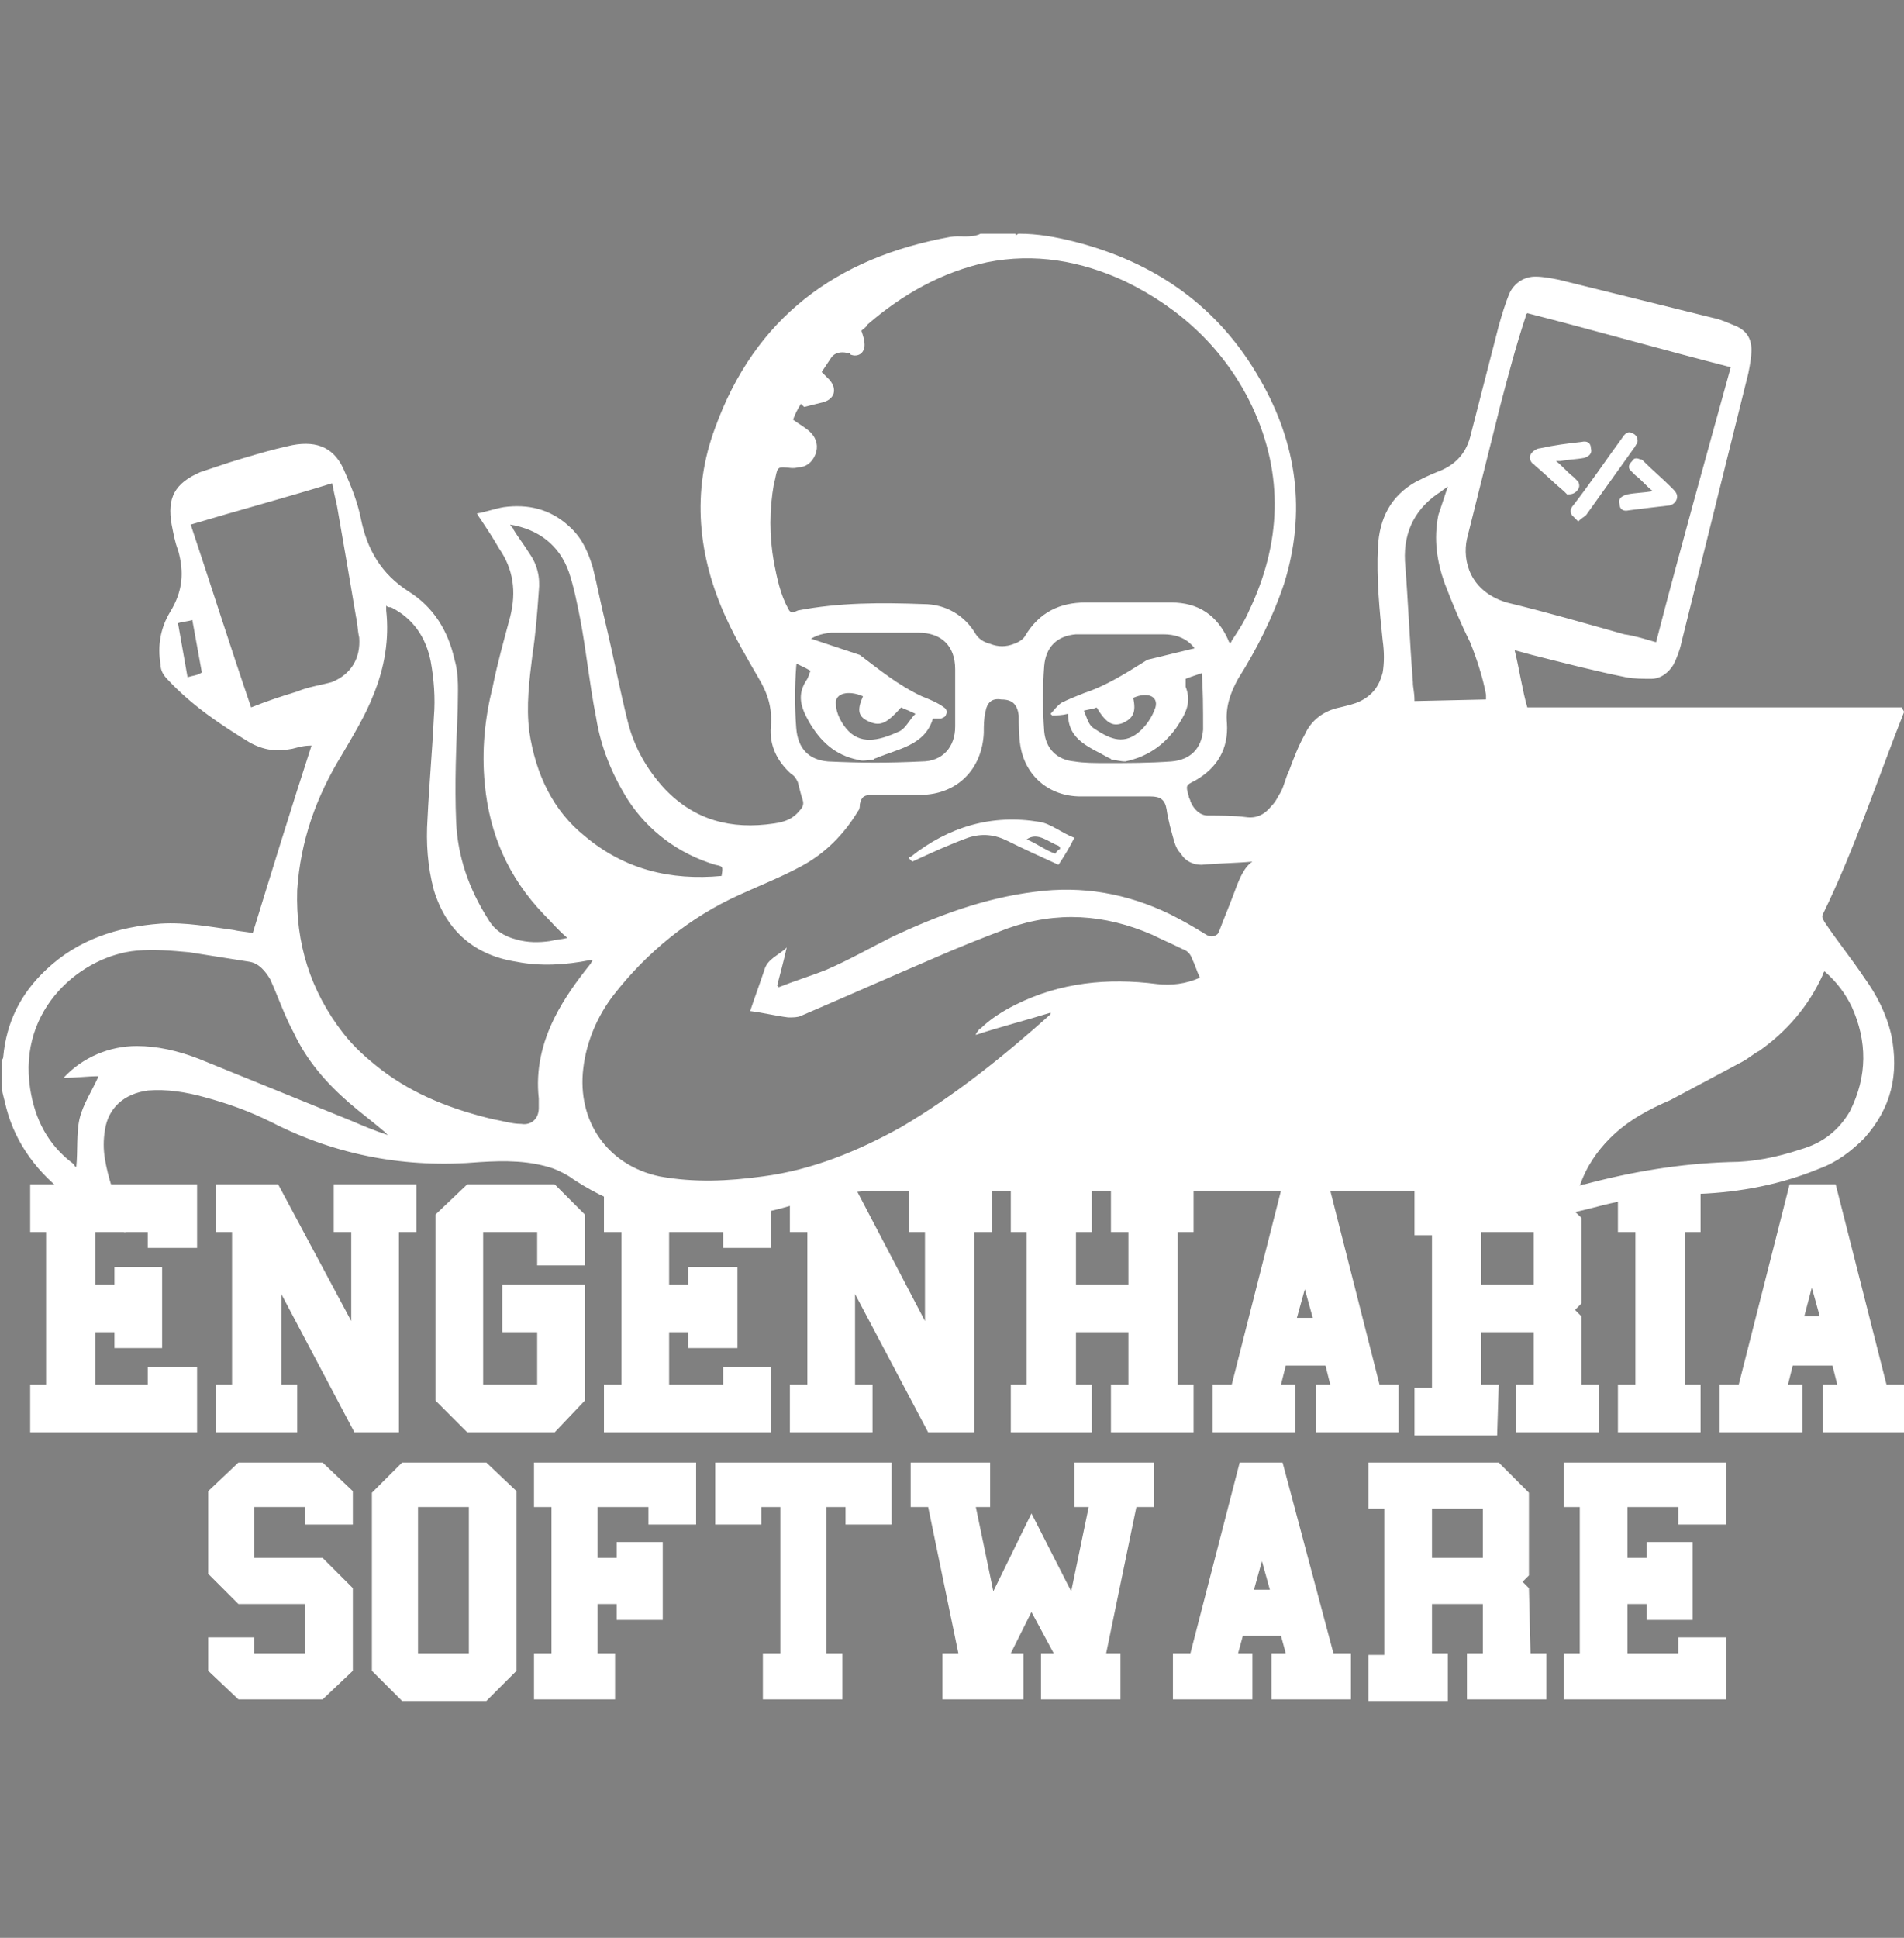 <?xml version="1.0" encoding="utf-8"?>
<!-- Generator: Adobe Illustrator 23.0.2, SVG Export Plug-In . SVG Version: 6.00 Build 0)  -->
<svg version="1.1" id="Camada_1" xmlns="http://www.w3.org/2000/svg" xmlns:xlink="http://www.w3.org/1999/xlink" x="0px" y="0px"
	 viewBox="0 0 119.8 121.9" style="enable-background:new 0 0 119.8 121.9;" xml:space="preserve">
<rect x="0" y="0" width="119.8" height="121.9" fill="#808080" stroke="none"/>
<style type="text/css">
	.st0{fill:#FFFFFF;}
	.st1{clip-path:url(#SVGID_13_);}
	.st2{clip-path:url(#SVGID_18_);}
	.st3{clip-path:url(#SVGID_19_);}
	.st4{clip-path:url(#SVGID_25_);}
	.st5{clip-path:url(#SVGID_26_);}
	.st6{clip-path:url(#SVGID_27_);}
	.st7{clip-path:url(#SVGID_34_);}
	.st8{clip-path:url(#SVGID_35_);}
	.st9{clip-path:url(#SVGID_36_);}
	.st10{clip-path:url(#SVGID_37_);}
	.st11{clip-path:url(#SVGID_45_);}
	.st12{clip-path:url(#SVGID_46_);}
	.st13{clip-path:url(#SVGID_47_);}
	.st14{clip-path:url(#SVGID_48_);}
	.st15{clip-path:url(#SVGID_49_);}
	.st16{clip-path:url(#SVGID_58_);}
	.st17{clip-path:url(#SVGID_59_);}
	.st18{clip-path:url(#SVGID_60_);}
	.st19{clip-path:url(#SVGID_61_);}
	.st20{clip-path:url(#SVGID_62_);}
	.st21{clip-path:url(#SVGID_63_);}
	.st22{clip-path:url(#SVGID_73_);}
	.st23{clip-path:url(#SVGID_74_);}
	.st24{clip-path:url(#SVGID_75_);}
	.st25{clip-path:url(#SVGID_76_);}
	.st26{clip-path:url(#SVGID_77_);}
	.st27{clip-path:url(#SVGID_78_);}
	.st28{clip-path:url(#SVGID_79_);}
	.st29{clip-path:url(#SVGID_80_);}
	.st30{fill:#600308;}
	.st31{fill:none;}
</style>
<g>
	<g>
		<g>
			<g>
				<path class="st0" d="M119.8,44.8c0-0.1-0.1-0.2-0.1-0.2v-0.1c0,0-0.1,0-0.2,0c-7.7,0-15.3,0-23,0h-0.4c-0.3-1-0.5-2.4-0.8-3.6
					c0.4,0.1,0.7,0.2,1.1,0.3c2,0.5,3.9,1,5.9,1.4c0.5,0.1,1.1,0.1,1.6,0.1c0.6,0,1.1-0.4,1.4-0.9c0.2-0.4,0.4-0.9,0.5-1.4
					c1.4-5.6,2.8-11.3,4.2-16.9c0.1-0.5,0.2-1,0.2-1.5c0-0.7-0.3-1.2-1-1.5c-0.5-0.2-0.9-0.4-1.4-0.5c-3.2-0.8-6.5-1.6-9.7-2.4
					c-0.5-0.1-1-0.2-1.5-0.2c-0.7,0-1.3,0.4-1.6,1c-0.3,0.7-0.5,1.4-0.7,2.1c-0.6,2.3-1.2,4.7-1.8,7c-0.3,1.1-1,1.8-2.1,2.2
					c-0.5,0.2-0.9,0.4-1.3,0.6c-1.6,0.9-2.3,2.3-2.4,4.1c-0.1,2,0.1,4,0.3,5.9c0.1,0.7,0.1,1.4,0,2c-0.2,0.8-0.6,1.4-1.4,1.8
					c-0.4,0.2-0.9,0.3-1.3,0.4c-1,0.2-1.8,0.8-2.2,1.7c-0.4,0.7-0.7,1.5-1,2.3c-0.2,0.4-0.3,0.9-0.5,1.3c-0.2,0.3-0.3,0.6-0.6,0.9
					c-0.4,0.5-0.9,0.8-1.6,0.7c-0.8-0.1-1.6-0.1-2.4-0.1c-0.5,0-0.9-0.4-1.1-0.9c0-0.1-0.1-0.2-0.1-0.3c-0.2-0.7-0.2-0.7,0.4-1
					c1.4-0.8,2.1-2,2-3.6c-0.1-1,0.2-1.9,0.7-2.8c1.2-1.9,2.2-3.9,2.9-6c1.4-4.5,0.8-8.8-1.5-12.8c-2.6-4.6-6.6-7.4-11.7-8.7
					c-1.2-0.3-2.3-0.5-3.5-0.5c-0.1,0-0.2,0.2-0.2,0h-2.2c-0.6,0.3-1.3,0.1-1.9,0.2c-7.2,1.3-12.3,5.1-14.8,12
					c-1.5,4-1.1,8.1,0.7,12c0.6,1.3,1.3,2.5,2,3.7c0.6,1,0.9,1.9,0.8,3.1c-0.1,1.2,0.4,2.2,1.3,3c0.2,0.1,0.3,0.3,0.4,0.5
					c0.1,0.4,0.2,0.8,0.3,1.1c0.1,0.3,0,0.5-0.2,0.7c-0.4,0.5-0.9,0.7-1.6,0.8c-2.7,0.4-5-0.2-6.9-2.2c-1.1-1.2-1.9-2.6-2.3-4.2
					c-0.5-2-0.9-4.1-1.4-6.2c-0.3-1.2-0.5-2.3-0.8-3.5c-0.3-1-0.7-1.9-1.5-2.6c-1.2-1.1-2.6-1.4-4.1-1.2c-0.6,0.1-1.1,0.3-1.7,0.4
					c0.1,0.1,0.1,0.2,0.2,0.3c0.4,0.6,0.8,1.2,1.2,1.9c0.9,1.3,1.1,2.7,0.7,4.3c-0.4,1.5-0.8,2.9-1.1,4.4c-0.5,2-0.7,4-0.5,6.1
					c0.3,3.2,1.5,5.9,3.7,8.2c0.5,0.5,0.9,1,1.5,1.5c-0.4,0.1-0.7,0.1-1.1,0.2c-0.7,0.1-1.4,0.1-2.1-0.1c-0.8-0.2-1.4-0.6-1.8-1.3
					c-1.2-1.9-1.9-3.9-2-6.1c-0.1-2.4,0-4.7,0.1-7.1c0-1,0.1-2.1-0.2-3.1c-0.4-1.8-1.3-3.3-2.9-4.3c-1.7-1.1-2.6-2.6-3-4.6
					c-0.2-1-0.6-2-1-2.9c-0.6-1.5-1.7-2-3.3-1.7c-1.4,0.3-2.7,0.7-4,1.1c-0.6,0.2-1.2,0.4-1.8,0.6c-1.6,0.7-2.1,1.6-1.8,3.3
					c0.1,0.5,0.2,1.1,0.4,1.6c0.4,1.4,0.3,2.6-0.5,3.9c-0.6,1-0.8,2.1-0.6,3.3c0,0.4,0.2,0.7,0.5,1c1.5,1.6,3.3,2.8,5.1,3.9
					c0.9,0.5,1.7,0.6,2.7,0.4c0.4-0.1,0.7-0.2,1.2-0.2c-1.3,4-2.5,7.9-3.7,11.8c-0.4-0.1-0.8-0.1-1.2-0.2c-1.5-0.2-3-0.5-4.6-0.4
					c-2.7,0.2-5.2,1-7.2,2.9c-1.6,1.5-2.5,3.3-2.7,5.5c0,0.1-0.1,0.2-0.1,0.2v1.5c0,0.4,0.1,0.7,0.2,1.1C0.8,71.6,2.1,73.5,4,75
					c1.1,0.9,2.3,1.7,3.6,2.2c0.1,0,0.2-0.1,0.2,0.3h0.1c-0.1-0.4-0.2-0.9-0.3-1.2c-0.4-1.1-0.8-2.2-1-3.4c-0.1-0.6-0.1-1.2,0-1.8
					c0.2-1.4,1.2-2.3,2.7-2.5c1.2-0.1,2.4,0.1,3.5,0.4c1.5,0.4,2.9,0.9,4.3,1.6c4.1,2.1,8.5,2.9,13.1,2.5c1.6-0.1,3.1-0.1,4.6,0.4
					c0.5,0.2,0.9,0.4,1.3,0.7c2.9,1.9,6,2.7,9.4,2.4c1.6-0.1,3.2-0.4,4.7-0.9c1.8-0.6,3.6-0.8,5.5-0.8c5.4,0,10.8,0,16.2,0
					c2.9,0,5.8,0,8.7,0c5.5,0,11.1,0,16.6,0h0.3c0.1,0.8,0.2,1.1,0.2,1.7c1.1-0.3,2.1-0.5,3.2-0.8c2-0.5,4-0.6,6-0.7
					c2.6-0.1,5.2-0.6,7.6-1.6c1.1-0.4,2-1.1,2.8-1.9c1.7-1.9,2.2-4,1.7-6.5c-0.3-1.3-0.9-2.5-1.7-3.6c-0.8-1.2-1.7-2.3-2.5-3.5
					c-0.1-0.2-0.2-0.3-0.1-0.5C116.7,53.4,118.1,49.1,119.8,44.8z M75.7,45.9c-0.1,1.2-0.8,1.9-2,2c-1.4,0.1-2.7,0.1-4.1,0.1
					c-0.7,0-1.4,0-2-0.1c-1.1-0.1-1.8-0.8-1.9-1.9c-0.1-1.4-0.1-2.8,0-4.1c0.1-1.2,0.8-1.9,2-2c0.9,0,2.1,0,2.7,0l0,0
					c1,0,1.9,0,2.8,0c1.4,0,2.3,0.8,2.4,2.2C75.7,43.3,75.7,44.6,75.7,45.9z M49.6,38.3c-0.5-0.9-0.7-1.9-0.9-2.9
					c-0.3-1.7-0.3-3.3,0-5c0.1-0.3,0.1-0.5,0.2-0.8c0.1-0.2,0.2-0.2,0.4-0.2c0.3,0,0.6,0.1,0.9,0c0.5,0,0.9-0.3,1.1-0.8
					c0.2-0.5,0.1-1-0.3-1.4c-0.3-0.3-0.7-0.5-1.1-0.8c0.1-0.3,0.3-0.7,0.5-1c0.1,0.1,0.1,0.1,0.2,0.2c0.4-0.1,0.8-0.2,1.2-0.3
					c0.7-0.2,0.9-0.8,0.4-1.4c-0.2-0.2-0.3-0.3-0.5-0.5c0.2-0.3,0.4-0.6,0.6-0.9c0.2-0.3,0.6-0.4,1-0.3c0.1,0,0.2,0,0.2,0.1
					c0.5,0.2,0.9-0.1,0.9-0.6c0-0.3-0.1-0.6-0.2-0.9c0.1-0.1,0.3-0.2,0.4-0.4c2.2-1.9,4.7-3.3,7.5-3.9c3-0.6,5.9-0.1,8.7,1.2
					c3.5,1.7,6.3,4.3,8,7.9c2,4.3,1.8,8.6-0.2,12.8c-0.3,0.7-0.7,1.3-1.1,1.9c0,0.1-0.1,0.1-0.1,0.2c0-0.1-0.1-0.1-0.1-0.2
					c-0.7-1.6-1.9-2.4-3.6-2.4c-0.8,0-1.7,0-2.5,0c-1,0-1.9,0-2.9,0c-1.6,0-2.9,0.6-3.8,2.1c-0.1,0.2-0.4,0.4-0.7,0.5
					c-0.5,0.2-1,0.2-1.5,0c-0.4-0.1-0.7-0.3-0.9-0.6c-0.7-1.2-1.9-1.9-3.3-1.9c-2.7-0.1-5.3-0.1-7.9,0.4
					C49.8,38.6,49.7,38.5,49.6,38.3z M50.1,45.8c-0.1-1.3-0.1-2.6,0-3.9c0.1-1.3,0.9-2,2.2-2.1c0.9,0,1.8,0,2.8,0c0.6,0,1.2,0,1.7,0
					c0.3,0,0.7,0,1,0c1.4,0,2.3,0.8,2.3,2.3c0,1.2,0,2.4,0,3.6c0,1.3-0.8,2.2-2.1,2.2c-2,0.1-3.9,0.1-5.9,0
					C50.9,47.8,50.2,47.1,50.1,45.8z M33.3,46c-0.2-1.6,0-3.2,0.2-4.8c0.2-1.3,0.3-2.6,0.4-4c0.1-0.9-0.1-1.7-0.6-2.4
					c-0.3-0.5-0.7-1-1-1.5c0-0.1-0.1-0.1-0.2-0.3c1.8,0.3,3.1,1.3,3.7,3c0.3,0.9,0.5,1.9,0.7,2.9c0.4,2.1,0.6,4.2,1,6.2
					c0.3,1.9,1,3.6,2,5.2c1.3,2,3.2,3.4,5.5,4.1c0.5,0.1,0.5,0.1,0.4,0.7c-3.2,0.3-6.1-0.4-8.6-2.5C34.8,51,33.7,48.7,33.3,46z
					 M11.8,42.6c-0.2-1.1-0.4-2.3-0.6-3.4c0.3-0.1,0.6-0.1,0.9-0.2c0.2,1.1,0.4,2.2,0.6,3.3C12.4,42.5,12.1,42.5,11.8,42.6z
					 M18.7,43.5c-1,0.3-1.9,0.6-2.9,1c-1.3-3.8-2.5-7.6-3.8-11.5c3-0.9,6-1.7,8.9-2.6c0.1,0.5,0.2,1,0.3,1.4c0.4,2.3,0.8,4.6,1.2,7
					c0.1,0.4,0.1,0.9,0.2,1.3c0.1,1.3-0.5,2.3-1.7,2.8C20.2,43.1,19.4,43.2,18.7,43.5z M22.1,70.5c-3.2-1.3-6.4-2.6-9.6-3.9
					c-1.3-0.5-2.6-0.8-3.9-0.8c-1.7,0-3.4,0.7-4.6,2c0.8,0,1.5-0.1,2.2-0.1c-0.4,0.9-1,1.8-1.2,2.7c-0.2,0.9-0.1,2-0.2,3
					c-0.1,0-0.1-0.1-0.2-0.2C3,72,2.2,70.4,1.9,68.5c-0.8-5.1,3.3-8.4,6.7-8.7c1.1-0.1,2.2,0,3.3,0.1c1.3,0.2,2.5,0.4,3.8,0.6
					c0.6,0.1,1,0.6,1.3,1.1c0.5,1.1,0.9,2.3,1.5,3.4c0.8,1.7,2,3.1,3.5,4.4c0.7,0.6,1.5,1.2,2.2,1.8c0.1,0.1,0.1,0.1,0.2,0.2
					C23.5,71.1,22.8,70.8,22.1,70.5z M34.9,64c-0.8,1.6-1.2,3.3-1,5.1c0,0.2,0,0.4,0,0.6c0,0.7-0.5,1.1-1.1,1
					c-0.6,0-1.2-0.2-1.8-0.3c-2.5-0.6-4.9-1.5-7-3.1c-0.9-0.7-1.7-1.4-2.4-2.3c-2.1-2.7-3-5.7-2.9-9c0.2-3.1,1.2-5.9,2.8-8.5
					c0.7-1.2,1.5-2.5,2-3.8c0.7-1.7,1-3.5,0.8-5.3c0-0.1,0-0.2,0-0.3c0.1,0.1,0.2,0.1,0.3,0.1c1.4,0.7,2.2,1.9,2.5,3.4
					c0.2,1.1,0.3,2.3,0.2,3.5c-0.1,2.1-0.3,4.3-0.4,6.4c-0.1,1.5,0,3,0.4,4.5c0.8,2.6,2.6,4.1,5.2,4.5c1.5,0.3,3.1,0.2,4.6-0.1
					c0,0,0.1,0,0.2,0c-0.1,0.1-0.1,0.2-0.2,0.3C36.3,61.7,35.5,62.8,34.9,64z M77.6,56.3c-0.3,0.8-0.6,1.5-0.9,2.3
					c-0.1,0.3-0.5,0.4-0.8,0.2c-0.8-0.5-1.5-0.9-2.3-1.3c-2.7-1.3-5.5-1.8-8.5-1.4c-3.2,0.4-6.1,1.5-8.9,2.8
					c-1.4,0.7-2.8,1.5-4.2,2.1c-1,0.4-2,0.7-3,1.1c0,0,0,0-0.1-0.1c0.2-0.8,0.4-1.5,0.6-2.4c-0.5,0.5-1.2,0.7-1.4,1.4
					c-0.3,0.9-0.6,1.7-0.9,2.6c0.8,0.1,1.6,0.3,2.4,0.4c0.3,0,0.6,0,0.8-0.1c2.8-1.2,5.5-2.4,8.3-3.6c1.6-0.7,3.1-1.3,4.7-1.9
					c3.1-1.1,6.1-0.9,9.1,0.4c0.6,0.3,1.3,0.6,1.9,0.9c0.3,0.1,0.5,0.3,0.6,0.6c0.2,0.4,0.3,0.8,0.5,1.2c-0.9,0.4-1.8,0.5-2.7,0.4
					c-3.1-0.4-6.1-0.1-8.9,1.3c-0.8,0.4-1.6,0.9-2.2,1.5c-0.1,0-0.1,0.1-0.2,0.2c0,0-0.1,0.1-0.1,0.2c1.5-0.5,3.1-0.9,4.7-1.4
					c0,0.1,0,0.1,0,0.1c-2.9,2.6-6,5.1-9.4,7.1c-2.7,1.5-5.6,2.7-8.7,3.1c-2.2,0.3-4.3,0.4-6.5,0c-3.3-0.7-5.2-3.5-4.8-6.8
					c0.2-1.7,0.9-3.3,1.9-4.6c2.1-2.7,4.8-4.9,7.9-6.3c1.3-0.6,2.6-1.1,3.9-1.8c1.5-0.8,2.7-2,3.6-3.5c0.1-0.1,0.1-0.3,0.1-0.4
					c0.1-0.5,0.3-0.6,0.8-0.6c1,0,2,0,3,0c2.3,0,3.9-1.6,4-3.9c0-0.4,0-0.9,0.1-1.3c0.1-0.6,0.4-0.9,1-0.8c0.7,0,1,0.3,1.1,1
					c0,0.6,0,1.3,0.1,1.9c0.3,1.9,1.8,3.2,3.8,3.2c1.5,0,2.9,0,4.4,0c0.6,0,0.9,0.2,1,0.8c0.1,0.7,0.3,1.4,0.5,2.1
					c0.1,0.3,0.2,0.5,0.4,0.7c0.3,0.5,0.8,0.7,1.3,0.7c1.1-0.1,2.1-0.1,3.2-0.2C78.2,54.6,77.9,55.5,77.6,56.3z M89,44.1
					c0-0.6-0.1-0.8-0.1-1.2c-0.2-2.5-0.3-5.1-0.5-7.6c-0.1-1.9,0.7-3.4,2.3-4.4c0.1-0.1,0.3-0.2,0.4-0.3c-0.2,0.6-0.4,1.2-0.6,1.8
					c-0.3,1.5-0.1,2.9,0.4,4.3c0.5,1.3,1,2.5,1.6,3.7c0.4,1,0.8,2.2,1,3.3c0,0.1,0-0.2,0,0.3L89,44.1L89,44.1z M92.3,33.9
					c0.7-2.8,1.4-5.6,2.1-8.4c0.5-1.9,1-3.8,1.6-5.6c0-0.1,0-0.1,0.1-0.2c4.3,1.1,8.5,2.3,12.8,3.4c-1.6,5.8-3.2,11.5-4.7,17.3
					c-0.7-0.2-1.3-0.4-2-0.5c-2.5-0.7-4.9-1.4-7.4-2C92.5,37.2,92,35.3,92.3,33.9z M97.8,59.5c-0.6-0.1-1.1-0.3-1.6-0.5
					c-0.6-0.3-1-1-0.9-1.5c0.1-0.4,0.3-0.7,0.7-0.9c0.3-0.2,0.6-0.4,0.7-0.8c0.1-0.3,0.4-0.5,0.8-0.6c-0.6-0.6-0.7-1-0.5-1.6
					c0.7,0.1,1.3,0.5,1.6,1.2c0.3-0.1,0.6-0.2,1-0.3c0.1,0,0.2,0,0.2,0c0.1,0,0.2,0.1,0.3,0.2c-0.1,0.1-0.2,0.2-0.3,0.2
					c-0.4,0-0.8,0.2-1.1,0.5c0,0,0,0.1,0.1,0.1c0.5,0.4,0.8,0.8,0.6,1.5c-0.1,0.2,0,0.4,0.1,0.6c0.2,0.5,0.4,1,0,1.5
					C98.9,59.4,98.4,59.6,97.8,59.5z M116.5,63.3c1,2.2,1,4.4-0.1,6.6c-0.7,1.2-1.7,2-3.1,2.4c-1.5,0.5-3,0.8-4.5,0.8
					c-3.1,0.1-6.1,0.6-9.1,1.4c-0.1,0-0.2,0-0.3,0.1c0.4-1.2,1.1-2.2,1.9-3c1.1-1.1,2.4-1.8,3.8-2.4c1.5-0.8,3-1.6,4.5-2.4
					c0.4-0.2,0.7-0.5,1.1-0.7c1.7-1.2,3.1-2.8,4-4.8c0,0,0-0.1,0.1-0.2C115.6,61.8,116.1,62.5,116.5,63.3z"/>
				<path class="st0" d="M103,27.9c0.1-0.2,0-0.5-0.2-0.6c-0.3-0.2-0.5-0.1-0.7,0.2c-1.1,1.5-2.1,3-3.2,4.4c-0.1,0.2-0.1,0.3,0,0.5
					c0.1,0.1,0.2,0.2,0.4,0.4c0.2-0.2,0.4-0.3,0.5-0.4c1-1.4,2-2.8,3-4.2C102.9,28.1,102.9,28,103,27.9z"/>
				<path class="st0" d="M105.5,31.4c0.1-0.3-0.1-0.5-0.3-0.7c-0.6-0.6-1.2-1.1-1.8-1.7c-0.1-0.1-0.1-0.1-0.2-0.1
					c-0.2-0.1-0.4-0.1-0.5,0.1c-0.2,0.2-0.3,0.4-0.1,0.6c0.1,0.1,0.2,0.2,0.3,0.3c0.4,0.3,0.7,0.7,1.1,1c-0.6,0.1-1.1,0.1-1.6,0.2
					c-0.4,0.1-0.6,0.3-0.5,0.6c0,0.3,0.2,0.5,0.6,0.4c0.8-0.1,1.6-0.2,2.5-0.3C105.1,31.8,105.4,31.7,105.5,31.4z"/>
				<path class="st0" d="M99.2,30.9c0.2-0.2,0.2-0.4,0.1-0.6c-0.1-0.1-0.2-0.2-0.3-0.3c-0.4-0.3-0.7-0.7-1.1-1c0.1,0,0.2,0,0.3,0
					c0.5-0.1,1-0.1,1.5-0.2c0.3-0.1,0.5-0.3,0.4-0.6c0-0.3-0.2-0.5-0.6-0.4c-0.9,0.1-1.7,0.2-2.6,0.4c-0.2,0-0.5,0.2-0.6,0.4
					c-0.1,0.2,0,0.5,0.2,0.6c0,0,0.1,0.1,0.1,0.1c0.6,0.5,1.2,1.1,1.8,1.6c0.1,0.1,0.1,0.1,0.2,0.2C98.8,31.1,99,31.1,99.2,30.9z"/>
				<path class="st0" d="M18.5,37.7L18.5,37.7C18.5,37.7,18.5,37.7,18.5,37.7C18.5,37.7,18.5,37.7,18.5,37.7L18.5,37.7z"/>
			</g>
		</g>
		<g>
			<g>
				<g>
					<polygon id="SVGID_1_" class="st0" points="15,92 13.1,93.8 13.1,99 15,100.9 19.2,100.9 19.2,104 16,104 16,103 13.1,103 
						13.1,105.1 15,106.9 20.3,106.9 22.2,105.1 22.2,99.9 20.3,98 16,98 16,94.8 19.2,94.8 19.2,95.9 22.2,95.9 22.2,93.8 20.3,92 
											"/>
				</g>
				<g>
					<path id="SVGID_2_" class="st0" d="M25.3,92l-1.9,1.9v11.2l1.9,1.9h5.3l1.9-1.9V93.8L30.6,92H25.3z M29.5,94.8v9.2h-3.2v-9.2
						H29.5z"/>
				</g>
				<g>
					<polygon id="SVGID_3_" class="st0" points="33.6,94.8 34.7,94.8 34.7,104 33.6,104 33.6,106.9 38.7,106.9 38.7,104 37.6,104 
						37.6,100.9 38.8,100.9 38.8,101.9 41.7,101.9 41.7,97 38.8,97 38.8,98 37.6,98 37.6,94.8 40.8,94.8 40.8,95.9 43.8,95.9 
						43.8,92 33.6,92 					"/>
				</g>
				<g>
					<polygon id="SVGID_4_" class="st0" points="45,95.9 47.9,95.9 47.9,94.8 49.1,94.8 49.1,104 48,104 48,106.9 53,106.9 53,104 
						52,104 52,94.8 53.2,94.8 53.2,95.9 56.1,95.9 56.1,92 45,92 					"/>
				</g>
				<g>
					<polygon id="SVGID_5_" class="st0" points="67.6,94.8 68.5,94.8 67.4,100.1 64.9,95.2 62.5,100.1 61.4,94.8 62.3,94.8 62.3,92 
						57.3,92 57.3,94.8 58.4,94.8 60.3,104 59.3,104 59.3,106.9 64.4,106.9 64.4,104 63.6,104 64.9,101.4 66.3,104 65.5,104 
						65.5,106.9 70.5,106.9 70.5,104 69.6,104 71.5,94.8 72.6,94.8 72.6,92 67.6,92 					"/>
				</g>
				<g>
					<path id="SVGID_6_" class="st0" d="M80.7,92H78L74.9,104h-1.1v2.9h5V104h-0.9l0.3-1.1h2.4l0.3,1.1h-0.9v2.9h5V104h-1.1L80.7,92
						z M78.9,100l0.5-1.8l0.5,1.8H78.9z"/>
				</g>
				<g>
					<path id="SVGID_7_" class="st0" d="M96.2,99.9l-0.4-0.4l0.4-0.4v-5.2l-1.9-1.9h-8.2v2.9h1v9.2h-1v2.9h5V104h-1v-3.1h3.2v3.1h-1
						v2.9h5V104h-1L96.2,99.9L96.2,99.9z M90.1,98v-3.1h3.2V98H90.1z"/>
				</g>
				<g>
					<polygon id="SVGID_8_" class="st0" points="98.4,94.8 99.4,94.8 99.4,104 98.4,104 98.4,106.9 108.6,106.9 108.6,103 
						105.6,103 105.6,104 102.4,104 102.4,100.9 103.6,100.9 103.6,101.9 106.5,101.9 106.5,97 103.6,97 103.6,98 102.4,98 
						102.4,94.8 105.6,94.8 105.6,95.9 108.6,95.9 108.6,92 98.4,92 					"/>
				</g>
				<g>
					<defs>
						<polygon id="SVGID_9_" points="15,92 13.1,93.8 13.1,99 15,100.9 19.2,100.9 19.2,104 16,104 16,103 13.1,103 13.1,105.1 
							15,106.9 20.3,106.9 22.2,105.1 22.2,99.9 20.3,98 16,98 16,94.8 19.2,94.8 19.2,95.9 22.2,95.9 22.2,93.8 20.3,92 						"/>
					</defs>
					<clipPath id="SVGID_10_">
						<use xlink:href="#SVGID_9_"  style="overflow:visible;"/>
					</clipPath>
				</g>
				<g>
					<defs>
						<polygon id="SVGID_11_" points="15,92 13.1,93.8 13.1,99 15,100.9 19.2,100.9 19.2,104 16,104 16,103 13.1,103 13.1,105.1 
							15,106.9 20.3,106.9 22.2,105.1 22.2,99.9 20.3,98 16,98 16,94.8 19.2,94.8 19.2,95.9 22.2,95.9 22.2,93.8 20.3,92 						"/>
					</defs>
					<defs>
						<path id="SVGID_12_" d="M25.3,92l-1.9,1.9v11.2l1.9,1.9h5.3l1.9-1.9V93.8L30.6,92H25.3z M29.5,94.8v9.2h-3.2v-9.2H29.5z"/>
					</defs>
					<clipPath id="SVGID_13_">
						<use xlink:href="#SVGID_11_"  style="overflow:visible;"/>
					</clipPath>
					<clipPath id="SVGID_14_" class="st1">
						<use xlink:href="#SVGID_12_"  style="overflow:visible;"/>
					</clipPath>
				</g>
				<g>
					<defs>
						<polygon id="SVGID_15_" points="15,92 13.1,93.8 13.1,99 15,100.9 19.2,100.9 19.2,104 16,104 16,103 13.1,103 13.1,105.1 
							15,106.9 20.3,106.9 22.2,105.1 22.2,99.9 20.3,98 16,98 16,94.8 19.2,94.8 19.2,95.9 22.2,95.9 22.2,93.8 20.3,92 						"/>
					</defs>
					<defs>
						<path id="SVGID_16_" d="M25.3,92l-1.9,1.9v11.2l1.9,1.9h5.3l1.9-1.9V93.8L30.6,92H25.3z M29.5,94.8v9.2h-3.2v-9.2H29.5z"/>
					</defs>
					<defs>
						<polygon id="SVGID_17_" points="33.6,94.8 34.7,94.8 34.7,104 33.6,104 33.6,106.9 38.7,106.9 38.7,104 37.6,104 37.6,100.9 
							38.8,100.9 38.8,101.9 41.7,101.9 41.7,97 38.8,97 38.8,98 37.6,98 37.6,94.8 40.8,94.8 40.8,95.9 43.8,95.9 43.8,92 33.6,92 
													"/>
					</defs>
					<clipPath id="SVGID_18_">
						<use xlink:href="#SVGID_15_"  style="overflow:visible;"/>
					</clipPath>
					<clipPath id="SVGID_19_" class="st2">
						<use xlink:href="#SVGID_16_"  style="overflow:visible;"/>
					</clipPath>
					<clipPath id="SVGID_20_" class="st3">
						<use xlink:href="#SVGID_17_"  style="overflow:visible;"/>
					</clipPath>
				</g>
				<g>
					<defs>
						<polygon id="SVGID_21_" points="15,92 13.1,93.8 13.1,99 15,100.9 19.2,100.9 19.2,104 16,104 16,103 13.1,103 13.1,105.1 
							15,106.9 20.3,106.9 22.2,105.1 22.2,99.9 20.3,98 16,98 16,94.8 19.2,94.8 19.2,95.9 22.2,95.9 22.2,93.8 20.3,92 						"/>
					</defs>
					<defs>
						<path id="SVGID_22_" d="M25.3,92l-1.9,1.9v11.2l1.9,1.9h5.3l1.9-1.9V93.8L30.6,92H25.3z M29.5,94.8v9.2h-3.2v-9.2H29.5z"/>
					</defs>
					<defs>
						<polygon id="SVGID_23_" points="33.6,94.8 34.7,94.8 34.7,104 33.6,104 33.6,106.9 38.7,106.9 38.7,104 37.6,104 37.6,100.9 
							38.8,100.9 38.8,101.9 41.7,101.9 41.7,97 38.8,97 38.8,98 37.6,98 37.6,94.8 40.8,94.8 40.8,95.9 43.8,95.9 43.8,92 33.6,92 
													"/>
					</defs>
					<defs>
						<polygon id="SVGID_24_" points="45,95.9 47.9,95.9 47.9,94.8 49.1,94.8 49.1,104 48,104 48,106.9 53,106.9 53,104 52,104 
							52,94.8 53.2,94.8 53.2,95.9 56.1,95.9 56.1,92 45,92 						"/>
					</defs>
					<clipPath id="SVGID_25_">
						<use xlink:href="#SVGID_21_"  style="overflow:visible;"/>
					</clipPath>
					<clipPath id="SVGID_26_" class="st4">
						<use xlink:href="#SVGID_22_"  style="overflow:visible;"/>
					</clipPath>
					<clipPath id="SVGID_27_" class="st5">
						<use xlink:href="#SVGID_23_"  style="overflow:visible;"/>
					</clipPath>
					<clipPath id="SVGID_28_" class="st6">
						<use xlink:href="#SVGID_24_"  style="overflow:visible;"/>
					</clipPath>
				</g>
				<g>
					<defs>
						<polygon id="SVGID_29_" points="15,92 13.1,93.8 13.1,99 15,100.9 19.2,100.9 19.2,104 16,104 16,103 13.1,103 13.1,105.1 
							15,106.9 20.3,106.9 22.2,105.1 22.2,99.9 20.3,98 16,98 16,94.8 19.2,94.8 19.2,95.9 22.2,95.9 22.2,93.8 20.3,92 						"/>
					</defs>
					<defs>
						<path id="SVGID_30_" d="M25.3,92l-1.9,1.9v11.2l1.9,1.9h5.3l1.9-1.9V93.8L30.6,92H25.3z M29.5,94.8v9.2h-3.2v-9.2H29.5z"/>
					</defs>
					<defs>
						<polygon id="SVGID_31_" points="33.6,94.8 34.7,94.8 34.7,104 33.6,104 33.6,106.9 38.7,106.9 38.7,104 37.6,104 37.6,100.9 
							38.8,100.9 38.8,101.9 41.7,101.9 41.7,97 38.8,97 38.8,98 37.6,98 37.6,94.8 40.8,94.8 40.8,95.9 43.8,95.9 43.8,92 33.6,92 
													"/>
					</defs>
					<defs>
						<polygon id="SVGID_32_" points="45,95.9 47.9,95.9 47.9,94.8 49.1,94.8 49.1,104 48,104 48,106.9 53,106.9 53,104 52,104 
							52,94.8 53.2,94.8 53.2,95.9 56.1,95.9 56.1,92 45,92 						"/>
					</defs>
					<defs>
						<polygon id="SVGID_33_" points="67.6,94.8 68.5,94.8 67.4,100.1 64.9,95.2 62.5,100.1 61.4,94.8 62.3,94.8 62.3,92 57.3,92 
							57.3,94.8 58.4,94.8 60.3,104 59.3,104 59.3,106.9 64.4,106.9 64.4,104 63.6,104 64.9,101.4 66.3,104 65.5,104 65.5,106.9 
							70.5,106.9 70.5,104 69.6,104 71.5,94.8 72.6,94.8 72.6,92 67.6,92 						"/>
					</defs>
					<clipPath id="SVGID_34_">
						<use xlink:href="#SVGID_29_"  style="overflow:visible;"/>
					</clipPath>
					<clipPath id="SVGID_35_" class="st7">
						<use xlink:href="#SVGID_30_"  style="overflow:visible;"/>
					</clipPath>
					<clipPath id="SVGID_36_" class="st8">
						<use xlink:href="#SVGID_31_"  style="overflow:visible;"/>
					</clipPath>
					<clipPath id="SVGID_37_" class="st9">
						<use xlink:href="#SVGID_32_"  style="overflow:visible;"/>
					</clipPath>
					<clipPath id="SVGID_38_" class="st10">
						<use xlink:href="#SVGID_33_"  style="overflow:visible;"/>
					</clipPath>
				</g>
				<g>
					<defs>
						<polygon id="SVGID_39_" points="15,92 13.1,93.8 13.1,99 15,100.9 19.2,100.9 19.2,104 16,104 16,103 13.1,103 13.1,105.1 
							15,106.9 20.3,106.9 22.2,105.1 22.2,99.9 20.3,98 16,98 16,94.8 19.2,94.8 19.2,95.9 22.2,95.9 22.2,93.8 20.3,92 						"/>
					</defs>
					<defs>
						<path id="SVGID_40_" d="M25.3,92l-1.9,1.9v11.2l1.9,1.9h5.3l1.9-1.9V93.8L30.6,92H25.3z M29.5,94.8v9.2h-3.2v-9.2H29.5z"/>
					</defs>
					<defs>
						<polygon id="SVGID_41_" points="33.6,94.8 34.7,94.8 34.7,104 33.6,104 33.6,106.9 38.7,106.9 38.7,104 37.6,104 37.6,100.9 
							38.8,100.9 38.8,101.9 41.7,101.9 41.7,97 38.8,97 38.8,98 37.6,98 37.6,94.8 40.8,94.8 40.8,95.9 43.8,95.9 43.8,92 33.6,92 
													"/>
					</defs>
					<defs>
						<polygon id="SVGID_42_" points="45,95.9 47.9,95.9 47.9,94.8 49.1,94.8 49.1,104 48,104 48,106.9 53,106.9 53,104 52,104 
							52,94.8 53.2,94.8 53.2,95.9 56.1,95.9 56.1,92 45,92 						"/>
					</defs>
					<defs>
						<polygon id="SVGID_43_" points="67.6,94.8 68.5,94.8 67.4,100.1 64.9,95.2 62.5,100.1 61.4,94.8 62.3,94.8 62.3,92 57.3,92 
							57.3,94.8 58.4,94.8 60.3,104 59.3,104 59.3,106.9 64.4,106.9 64.4,104 63.6,104 64.9,101.4 66.3,104 65.5,104 65.5,106.9 
							70.5,106.9 70.5,104 69.6,104 71.5,94.8 72.6,94.8 72.6,92 67.6,92 						"/>
					</defs>
					<defs>
						<path id="SVGID_44_" d="M80.7,92H78L74.9,104h-1.1v2.9h5V104h-0.9l0.3-1.1h2.4l0.3,1.1h-0.9v2.9h5V104h-1.1L80.7,92z
							 M78.9,100l0.5-1.8l0.5,1.8H78.9z"/>
					</defs>
					<clipPath id="SVGID_45_">
						<use xlink:href="#SVGID_39_"  style="overflow:visible;"/>
					</clipPath>
					<clipPath id="SVGID_46_" class="st11">
						<use xlink:href="#SVGID_40_"  style="overflow:visible;"/>
					</clipPath>
					<clipPath id="SVGID_47_" class="st12">
						<use xlink:href="#SVGID_41_"  style="overflow:visible;"/>
					</clipPath>
					<clipPath id="SVGID_48_" class="st13">
						<use xlink:href="#SVGID_42_"  style="overflow:visible;"/>
					</clipPath>
					<clipPath id="SVGID_49_" class="st14">
						<use xlink:href="#SVGID_43_"  style="overflow:visible;"/>
					</clipPath>
					<clipPath id="SVGID_50_" class="st15">
						<use xlink:href="#SVGID_44_"  style="overflow:visible;"/>
					</clipPath>
				</g>
				<g>
					<defs>
						<polygon id="SVGID_51_" points="15,92 13.1,93.8 13.1,99 15,100.9 19.2,100.9 19.2,104 16,104 16,103 13.1,103 13.1,105.1 
							15,106.9 20.3,106.9 22.2,105.1 22.2,99.9 20.3,98 16,98 16,94.8 19.2,94.8 19.2,95.9 22.2,95.9 22.2,93.8 20.3,92 						"/>
					</defs>
					<defs>
						<path id="SVGID_52_" d="M25.3,92l-1.9,1.9v11.2l1.9,1.9h5.3l1.9-1.9V93.8L30.6,92H25.3z M29.5,94.8v9.2h-3.2v-9.2H29.5z"/>
					</defs>
					<defs>
						<polygon id="SVGID_53_" points="33.6,94.8 34.7,94.8 34.7,104 33.6,104 33.6,106.9 38.7,106.9 38.7,104 37.6,104 37.6,100.9 
							38.8,100.9 38.8,101.9 41.7,101.9 41.7,97 38.8,97 38.8,98 37.6,98 37.6,94.8 40.8,94.8 40.8,95.9 43.8,95.9 43.8,92 33.6,92 
													"/>
					</defs>
					<defs>
						<polygon id="SVGID_54_" points="45,95.9 47.9,95.9 47.9,94.8 49.1,94.8 49.1,104 48,104 48,106.9 53,106.9 53,104 52,104 
							52,94.8 53.2,94.8 53.2,95.9 56.1,95.9 56.1,92 45,92 						"/>
					</defs>
					<defs>
						<polygon id="SVGID_55_" points="67.6,94.8 68.5,94.8 67.4,100.1 64.9,95.2 62.5,100.1 61.4,94.8 62.3,94.8 62.3,92 57.3,92 
							57.3,94.8 58.4,94.8 60.3,104 59.3,104 59.3,106.9 64.4,106.9 64.4,104 63.6,104 64.9,101.4 66.3,104 65.5,104 65.5,106.9 
							70.5,106.9 70.5,104 69.6,104 71.5,94.8 72.6,94.8 72.6,92 67.6,92 						"/>
					</defs>
					<defs>
						<path id="SVGID_56_" d="M80.7,92H78L74.9,104h-1.1v2.9h5V104h-0.9l0.3-1.1h2.4l0.3,1.1h-0.9v2.9h5V104h-1.1L80.7,92z
							 M78.9,100l0.5-1.8l0.5,1.8H78.9z"/>
					</defs>
					<defs>
						<path id="SVGID_57_" d="M96.2,99.9l-0.4-0.4l0.4-0.4v-5.2l-1.9-1.9h-8.2v2.9h1v9.2h-1v2.9h5V104h-1v-3.1h3.2v3.1h-1v2.9h5V104
							h-1L96.2,99.9L96.2,99.9z M90.1,98v-3.1h3.2V98H90.1z"/>
					</defs>
					<clipPath id="SVGID_58_">
						<use xlink:href="#SVGID_51_"  style="overflow:visible;"/>
					</clipPath>
					<clipPath id="SVGID_59_" class="st16">
						<use xlink:href="#SVGID_52_"  style="overflow:visible;"/>
					</clipPath>
					<clipPath id="SVGID_60_" class="st17">
						<use xlink:href="#SVGID_53_"  style="overflow:visible;"/>
					</clipPath>
					<clipPath id="SVGID_61_" class="st18">
						<use xlink:href="#SVGID_54_"  style="overflow:visible;"/>
					</clipPath>
					<clipPath id="SVGID_62_" class="st19">
						<use xlink:href="#SVGID_55_"  style="overflow:visible;"/>
					</clipPath>
					<clipPath id="SVGID_63_" class="st20">
						<use xlink:href="#SVGID_56_"  style="overflow:visible;"/>
					</clipPath>
					<clipPath id="SVGID_64_" class="st21">
						<use xlink:href="#SVGID_57_"  style="overflow:visible;"/>
					</clipPath>
				</g>
				<g>
					<defs>
						<polygon id="SVGID_65_" points="15,92 13.1,93.8 13.1,99 15,100.9 19.2,100.9 19.2,104 16,104 16,103 13.1,103 13.1,105.1 
							15,106.9 20.3,106.9 22.2,105.1 22.2,99.9 20.3,98 16,98 16,94.8 19.2,94.8 19.2,95.9 22.2,95.9 22.2,93.8 20.3,92 						"/>
					</defs>
					<defs>
						<path id="SVGID_66_" d="M25.3,92l-1.9,1.9v11.2l1.9,1.9h5.3l1.9-1.9V93.8L30.6,92H25.3z M29.5,94.8v9.2h-3.2v-9.2H29.5z"/>
					</defs>
					<defs>
						<polygon id="SVGID_67_" points="33.6,94.8 34.7,94.8 34.7,104 33.6,104 33.6,106.9 38.7,106.9 38.7,104 37.6,104 37.6,100.9 
							38.8,100.9 38.8,101.9 41.7,101.9 41.7,97 38.8,97 38.8,98 37.6,98 37.6,94.8 40.8,94.8 40.8,95.9 43.8,95.9 43.8,92 33.6,92 
													"/>
					</defs>
					<defs>
						<polygon id="SVGID_68_" points="45,95.9 47.9,95.9 47.9,94.8 49.1,94.8 49.1,104 48,104 48,106.9 53,106.9 53,104 52,104 
							52,94.8 53.2,94.8 53.2,95.9 56.1,95.9 56.1,92 45,92 						"/>
					</defs>
					<defs>
						<polygon id="SVGID_69_" points="67.6,94.8 68.5,94.8 67.4,100.1 64.9,95.2 62.5,100.1 61.4,94.8 62.3,94.8 62.3,92 57.3,92 
							57.3,94.8 58.4,94.8 60.3,104 59.3,104 59.3,106.9 64.4,106.9 64.4,104 63.6,104 64.9,101.4 66.3,104 65.5,104 65.5,106.9 
							70.5,106.9 70.5,104 69.6,104 71.5,94.8 72.6,94.8 72.6,92 67.6,92 						"/>
					</defs>
					<defs>
						<path id="SVGID_70_" d="M80.7,92H78L74.9,104h-1.1v2.9h5V104h-0.9l0.3-1.1h2.4l0.3,1.1h-0.9v2.9h5V104h-1.1L80.7,92z
							 M78.9,100l0.5-1.8l0.5,1.8H78.9z"/>
					</defs>
					<defs>
						<path id="SVGID_71_" d="M96.2,99.9l-0.4-0.4l0.4-0.4v-5.2l-1.9-1.9h-8.2v2.9h1v9.2h-1v2.9h5V104h-1v-3.1h3.2v3.1h-1v2.9h5V104
							h-1L96.2,99.9L96.2,99.9z M90.1,98v-3.1h3.2V98H90.1z"/>
					</defs>
					<defs>
						<polygon id="SVGID_72_" points="98.4,94.8 99.4,94.8 99.4,104 98.4,104 98.4,106.9 108.6,106.9 108.6,103 105.6,103 
							105.6,104 102.4,104 102.4,100.9 103.6,100.9 103.6,101.9 106.5,101.9 106.5,97 103.6,97 103.6,98 102.4,98 102.4,94.8 
							105.6,94.8 105.6,95.9 108.6,95.9 108.6,92 98.4,92 						"/>
					</defs>
					<clipPath id="SVGID_73_">
						<use xlink:href="#SVGID_65_"  style="overflow:visible;"/>
					</clipPath>
					<clipPath id="SVGID_74_" class="st22">
						<use xlink:href="#SVGID_66_"  style="overflow:visible;"/>
					</clipPath>
					<clipPath id="SVGID_75_" class="st23">
						<use xlink:href="#SVGID_67_"  style="overflow:visible;"/>
					</clipPath>
					<clipPath id="SVGID_76_" class="st24">
						<use xlink:href="#SVGID_68_"  style="overflow:visible;"/>
					</clipPath>
					<clipPath id="SVGID_77_" class="st25">
						<use xlink:href="#SVGID_69_"  style="overflow:visible;"/>
					</clipPath>
					<clipPath id="SVGID_78_" class="st26">
						<use xlink:href="#SVGID_70_"  style="overflow:visible;"/>
					</clipPath>
					<clipPath id="SVGID_79_" class="st27">
						<use xlink:href="#SVGID_71_"  style="overflow:visible;"/>
					</clipPath>
					<clipPath id="SVGID_80_" class="st28">
						<use xlink:href="#SVGID_72_"  style="overflow:visible;"/>
					</clipPath>
					<g class="st29">
						<path class="st30" d="M120.1,83.2H1.6c1,0.7,2.2,1.1,3.5,1.1h6.2l-1.4,1.4c-1.1,1.1-1.8,2.6-1.8,4.2v5.2c0,0.7,0.1,1.4,0.3,2
							c-0.2,0.6-0.3,1.3-0.3,2v2c0,1.6,0.6,3.1,1.8,4.2l1.9,1.9c1.1,1.1,2.6,1.8,4.2,1.8h5.2c0.8,0,1.7-0.2,2.4-0.5
							c0.8,0.3,1.6,0.5,2.4,0.5h5.2c0.5,0,1-0.1,1.5-0.2c0.5,0.1,1,0.2,1.5,0.2h4.9c1.8,0,3.5-0.8,4.6-2.1c1.1,1.3,2.7,2.1,4.6,2.1
							h4.9c1.1,0,2.2-0.3,3.1-0.9c0.9,0.5,2,0.9,3.1,0.9h4.9c0.2,0,0.4,0,0.6,0c0.2,0,0.4,0,0.6,0h4.9c0.5,0,1.1-0.1,1.6-0.2
							c0.5,0.1,1,0.2,1.6,0.2h4.9c0.2,0,0.4,0,0.6,0c0.2,0,0.4,0,0.6,0h4.9c0.2,0,0.4,0,0.6,0c0.2,0,0.4,0,0.6,0h4.9
							c0.2,0,0.4,0,0.6,0c0.2,0,0.4,0,0.6,0h4.9c0.2,0,0.4,0,0.6,0c0.2,0,0.4,0,0.6,0h9.9c3.3,0,6-2.7,6-6v-3.9
							c0-1.3-0.4-2.6-1.2-3.6c0.7-1,1.2-2.2,1.2-3.6v-3.9c0-1.4-0.5-2.7-1.3-3.8h4.4C117.9,84.3,119.1,83.9,120.1,83.2z"/>
					</g>
				</g>
			</g>
			<g>
				<g>
					<polygon class="st0" points="12.4,86 9.3,86 9.3,87.1 6,87.1 6,83.8 7.2,83.8 7.2,84.8 10.2,84.8 10.2,79.7 7.2,79.7 7.2,80.8 
						6,80.8 6,77.5 9.3,77.5 9.3,78.5 12.4,78.5 12.4,74.5 1.9,74.5 1.9,77.5 2.9,77.5 2.9,87.1 1.9,87.1 1.9,90.1 12.4,90.1 					
						"/>
				</g>
				<g>
					<polygon class="st0" points="18.7,87.1 17.7,87.1 17.7,81.4 22.3,90.1 25.1,90.1 25.1,77.5 26.2,77.5 26.2,74.5 21,74.5 
						21,77.5 22.1,77.5 22.1,83.1 17.5,74.5 13.6,74.5 13.6,77.5 14.6,77.5 14.6,87.1 13.6,87.1 13.6,90.1 18.7,90.1 					"/>
				</g>
				<g>
					<polygon class="st0" points="34.9,90.1 36.8,88.1 36.8,80.8 31.6,80.8 31.6,83.8 33.8,83.8 33.8,87.1 30.4,87.1 30.4,77.5 
						33.8,77.5 33.8,79.6 36.8,79.6 36.8,76.4 34.9,74.5 29.4,74.5 27.4,76.4 27.4,88.1 29.4,90.1 					"/>
				</g>
				<g>
					<polygon class="st0" points="48.5,86 45.5,86 45.5,87.1 42.1,87.1 42.1,83.8 43.3,83.8 43.3,84.8 46.4,84.8 46.4,79.7 
						43.3,79.7 43.3,80.8 42.1,80.8 42.1,77.5 45.5,77.5 45.5,78.5 48.5,78.5 48.5,74.5 38,74.5 38,77.5 39.1,77.5 39.1,87.1 
						38,87.1 38,90.1 48.5,90.1 					"/>
				</g>
				<g>
					<polygon class="st0" points="54.9,87.1 53.8,87.1 53.8,81.4 58.4,90.1 61.3,90.1 61.3,77.5 62.4,77.5 62.4,74.5 57.2,74.5 
						57.2,77.5 58.2,77.5 58.2,83.1 53.7,74.5 49.7,74.5 49.7,77.5 50.8,77.5 50.8,87.1 49.7,87.1 49.7,90.1 54.9,90.1 					"/>
				</g>
				<g>
					<polygon class="st0" points="68.7,87.1 67.7,87.1 67.7,83.8 71,83.8 71,87.1 69.9,87.1 69.9,90.1 75.1,90.1 75.1,87.1 
						74.1,87.1 74.1,77.5 75.1,77.5 75.1,74.5 69.9,74.5 69.9,77.5 71,77.5 71,80.8 67.7,80.8 67.7,77.5 68.7,77.5 68.7,74.5 
						63.6,74.5 63.6,77.5 64.6,77.5 64.6,87.1 63.6,87.1 63.6,90.1 68.7,90.1 					"/>
				</g>
				<g>
					<path class="st0" d="M81.5,87.1h-0.9l0.3-1.2h2.5l0.3,1.2h-0.9v3h5.2v-3h-1.2l-3.2-12.6h-2.9l-3.2,12.6h-1.2v3h5.2L81.5,87.1
						L81.5,87.1z M81.6,82.9l0.5-1.8l0.5,1.8H81.6z"/>
				</g>
				<g>
					<path class="st0" d="M94.3,87.1h-1.1v-3.3h3.3v3.3h-1.1v3h5.2v-3h-1.1v-4.3l-0.4-0.4l0.4-0.4v-5.4l-2-1.9h-8.5v3h1.1v9.6h-1.1
						v3h5.2L94.3,87.1L94.3,87.1z M93.2,80.8v-3.3h3.3v3.3H93.2z"/>
				</g>
				<g>
					<polygon class="st0" points="107,87.1 106,87.1 106,77.5 107,77.5 107,74.5 101.8,74.5 101.8,77.5 102.9,77.5 102.9,87.1 
						101.8,87.1 101.8,90.1 107,90.1 					"/>
				</g>
				<g>
					<path class="st0" d="M113.4,87.1h-0.9l0.3-1.2h2.5l0.3,1.2h-0.9v3h5.2v-3h-1.2l-3.2-12.6h-2.9l-3.2,12.6h-1.2v3h5.2L113.4,87.1
						L113.4,87.1z M113.5,82.9L114,81l0.5,1.8H113.5z"/>
				</g>
			</g>
			<g>
				<path class="st31" d="M58.3,93.9c-0.8,0-1.4-0.6-1.4-1.4v-3.3c0-0.8,0.6-1.4,1.4-1.4h1.1c0.8,0,1.4,0.6,1.4,1.4v3.3
					c0,0.8-0.6,1.4-1.4,1.4H58.3z"/>
			</g>
			<g>
				<rect x="58.3" y="89.2" class="st31" width="1.1" height="3.3"/>
			</g>
		</g>
	</g>
	<path class="st0" d="M75.5,40.7c-0.2,0.8,1.2,0.3,1,1.1c0,0.2-0.3,0.3-0.5,0.4c-0.5,0.2-0.9,0.3-1.4,0.5c0,0.2,0,0.3,0,0.5
		c0.4,1,0,1.7-0.6,2.6c-0.8,1.1-1.8,1.8-3.2,2.1c-0.3,0-0.6-0.1-0.8-0.1c-0.1,0-0.1-0.1-0.2-0.1c-1.2-0.7-2.6-1.1-2.6-2.8
		c-0.4,0.1-0.7,0.1-1,0.1c0,0-0.1-0.1-0.1-0.1c0.2-0.2,0.4-0.5,0.7-0.7c0.4-0.2,0.9-0.4,1.4-0.6c1.5-0.5,2.7-1.3,4-2.1 M68.2,44.7
		c0.2,0.5,0.3,0.9,0.6,1.1c0.9,0.6,1.8,1.1,2.8,0.3c0.5-0.4,0.9-1,1.1-1.6c0.2-0.7-0.5-1-1.4-0.6c0.2,0.9,0,1.3-0.7,1.6
		c-0.6,0.2-1,0-1.6-1C68.8,44.6,68.6,44.6,68.2,44.7z"/>
	<path class="st0" d="M50.5,40c0,0.8-1.4,0.1-1.4,1c0,0.2,0.2,0.4,0.4,0.5c0.5,0.2,1,0.4,1.5,0.7c-0.1,0.2-0.1,0.3-0.2,0.5
		c-0.7,1-0.4,1.8,0.1,2.7c0.7,1.2,1.6,2.1,3.1,2.4c0.3,0.1,0.6,0,0.9,0c0.1,0,0.1-0.1,0.2-0.1c1.4-0.6,3.1-0.8,3.6-2.5
		c0,0,0.5,0,0.5,0c0,0,0.3-0.1,0.3-0.2c0,0,0.2-0.3-0.1-0.5C59,44.2,58.5,44,58,43.8c-1.5-0.7-2.7-1.7-3.9-2.6 M57.6,44.9
		c-0.4,0.4-0.6,0.9-1,1.1c-1.1,0.5-2.3,0.9-3.2,0c-0.4-0.4-0.8-1.1-0.8-1.7c-0.1-0.7,0.8-0.9,1.7-0.5c-0.4,0.9-0.3,1.3,0.4,1.6
		c0.7,0.3,1.1,0.1,2-0.9C56.9,44.6,57.2,44.7,57.6,44.9z M59.2,45.1c0.2,0,0.1,0,0.3-0.2"/>
	<path class="st0" d="M57.4,54.2c0,0-0.1-0.1-0.2-0.2c0-0.1,0-0.1,0.1-0.1c2.4-1.9,5.1-2.7,8.1-2.2c0.7,0.1,1.4,0.7,2.2,1
		c-0.3,0.6-0.6,1.1-1,1.7c-1.1-0.5-2.2-1-3.2-1.5c-0.8-0.4-1.6-0.5-2.5-0.2C59.8,53.1,58.7,53.6,57.4,54.2z M66.7,53.4
		c0-0.1,0-0.1-0.1-0.2c-0.6-0.2-1.3-0.9-2-0.4c0.7,0.3,1.2,0.7,1.8,0.9C66.4,53.7,66.5,53.5,66.7,53.4z"/>
	<ellipse class="st0" cx="97.2" cy="58.1" rx="4.1" ry="5"/>
</g>
</svg>
